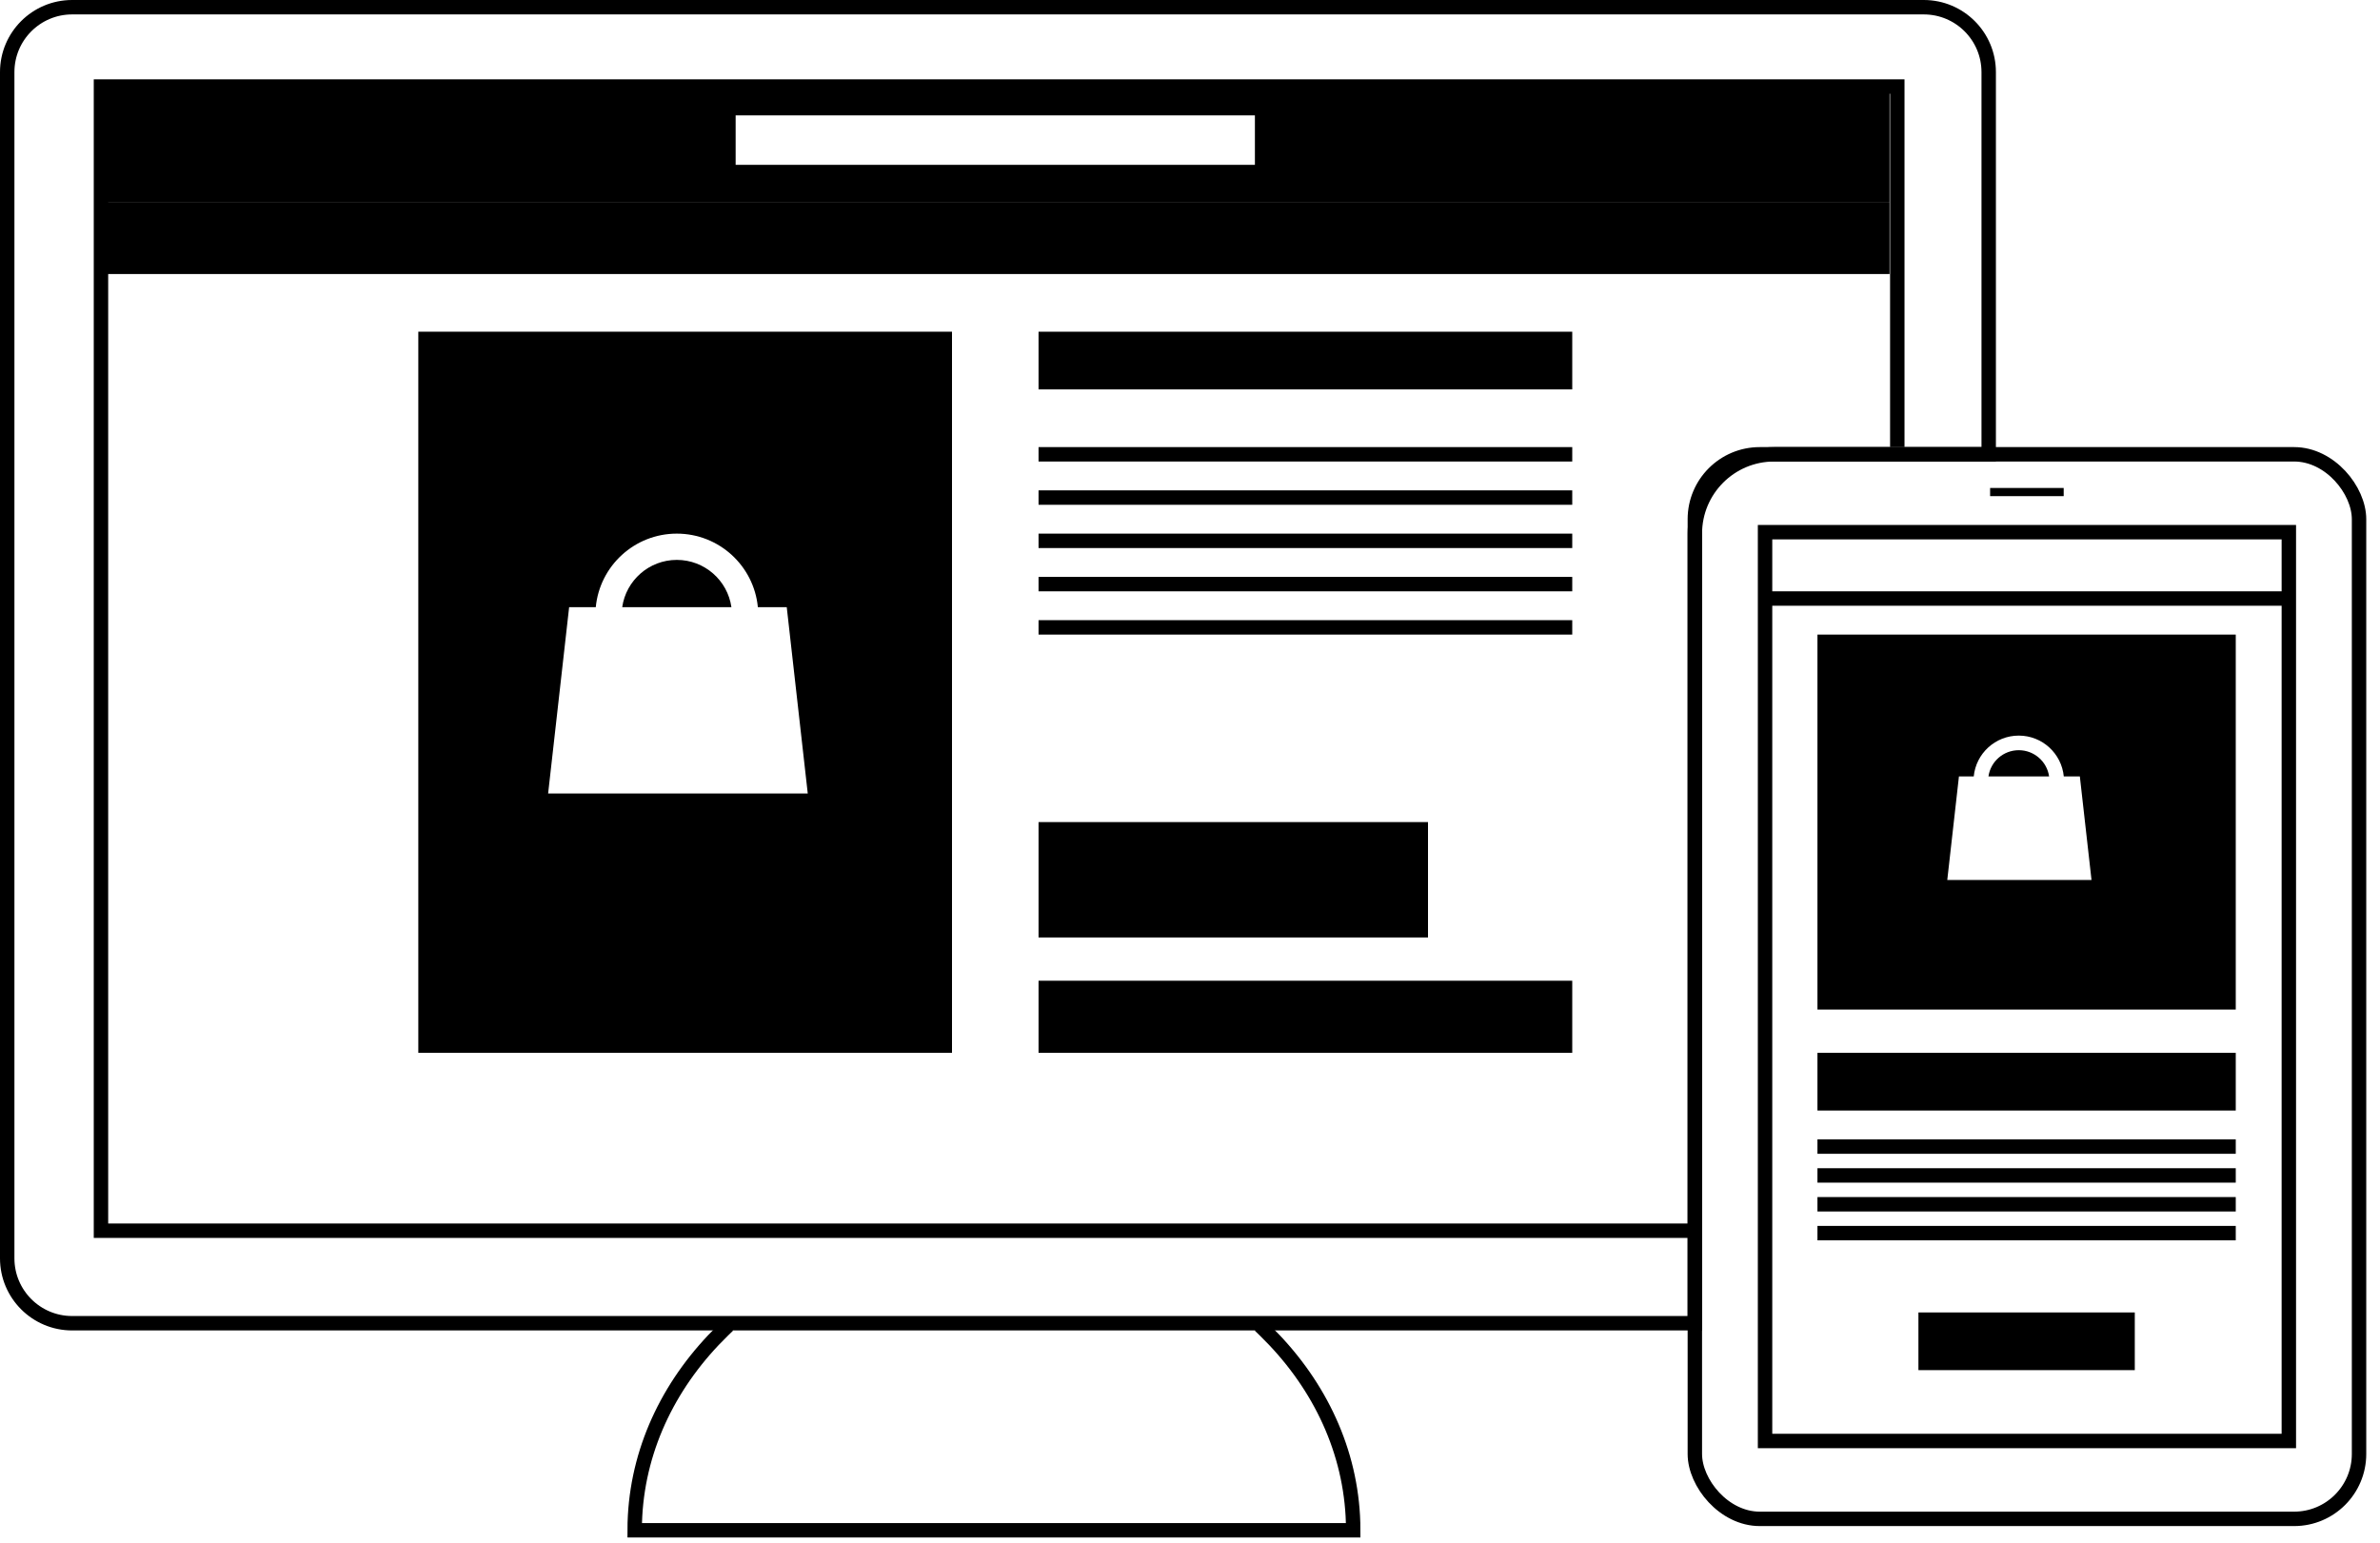<svg width="165" height="107" viewBox="0 0 165 107" fill="none" xmlns="http://www.w3.org/2000/svg">
<path d="M118 85.333H7V6H131.535V31" stroke="black"/>
<rect x="117.5" y="31.5" width="46.047" height="73.812" rx="4.5" stroke="black"/>
<rect x="122.367" y="36.899" width="36.313" height="63.014" stroke="black"/>
<rect x="122" y="41" width="37" height="1" fill="black"/>
<rect x="137.97" y="33.834" width="5.101" height="0.567" fill="black"/>
<path d="M0.5 5C0.5 2.515 2.515 0.5 5 0.5H133.372C135.857 0.5 137.872 2.515 137.872 5V31.5H123C119.962 31.5 117.5 33.962 117.5 37V91.748H5C2.515 91.748 0.5 89.733 0.5 87.248V5Z" stroke="black"/>
<path d="M87.694 92.248C91.265 95.721 93.516 100.193 93.787 105.105C93.805 105.436 93.814 105.769 93.814 106.105L44 106.105C44 105.769 44.009 105.436 44.028 105.105C44.298 100.193 46.549 95.721 50.12 92.248" stroke="black" stroke-linecap="square"/>
<path fill-rule="evenodd" clip-rule="evenodd" d="M131 6H7V14H131V6ZM87 8H51V11.429H87V8Z" fill="black"/>
<rect x="7" y="14" width="124" height="5" fill="black"/>
<rect x="72" y="23" width="37" height="4" fill="black"/>
<rect x="126" y="73" width="29" height="4" fill="black"/>
<rect x="126" y="79" width="29" height="1" fill="black"/>
<rect x="126" y="81" width="29" height="1" fill="black"/>
<rect x="126" y="83" width="29" height="1" fill="black"/>
<rect x="126" y="85" width="29" height="1" fill="black"/>
<rect x="72" y="31" width="37" height="1" fill="black"/>
<rect x="72" y="34" width="37" height="1" fill="black"/>
<rect x="72" y="37" width="37" height="1" fill="black"/>
<rect x="72" y="40" width="37" height="1" fill="black"/>
<rect x="72" y="43" width="37" height="1" fill="black"/>
<rect x="72" y="68" width="37" height="5" fill="black"/>
<rect x="133" y="91" width="15" height="4" fill="black"/>
<rect x="72" y="57" width="27" height="8" fill="black"/>
<path fill-rule="evenodd" clip-rule="evenodd" d="M66 23H29V73H66V23ZM46.922 37C43.989 37 41.578 39.237 41.304 42.098H39.457L38 55.018H56L54.543 42.098H52.541C52.266 39.237 49.855 37 46.922 37ZM46.922 38.821C44.996 38.821 43.402 40.245 43.137 42.098H50.707C50.442 40.245 48.849 38.821 46.922 38.821Z" fill="black"/>
<path fill-rule="evenodd" clip-rule="evenodd" d="M155 44H126V70H155V44ZM135.809 53.836H136.835C136.988 52.247 138.327 51.004 139.957 51.004C141.586 51.004 142.925 52.247 143.078 53.836H144.191L145 61.014H135L135.809 53.836ZM139.957 52.016C138.887 52.016 138.001 52.807 137.854 53.836H142.06C141.912 52.807 141.027 52.016 139.957 52.016Z" fill="black"/>
</svg>
